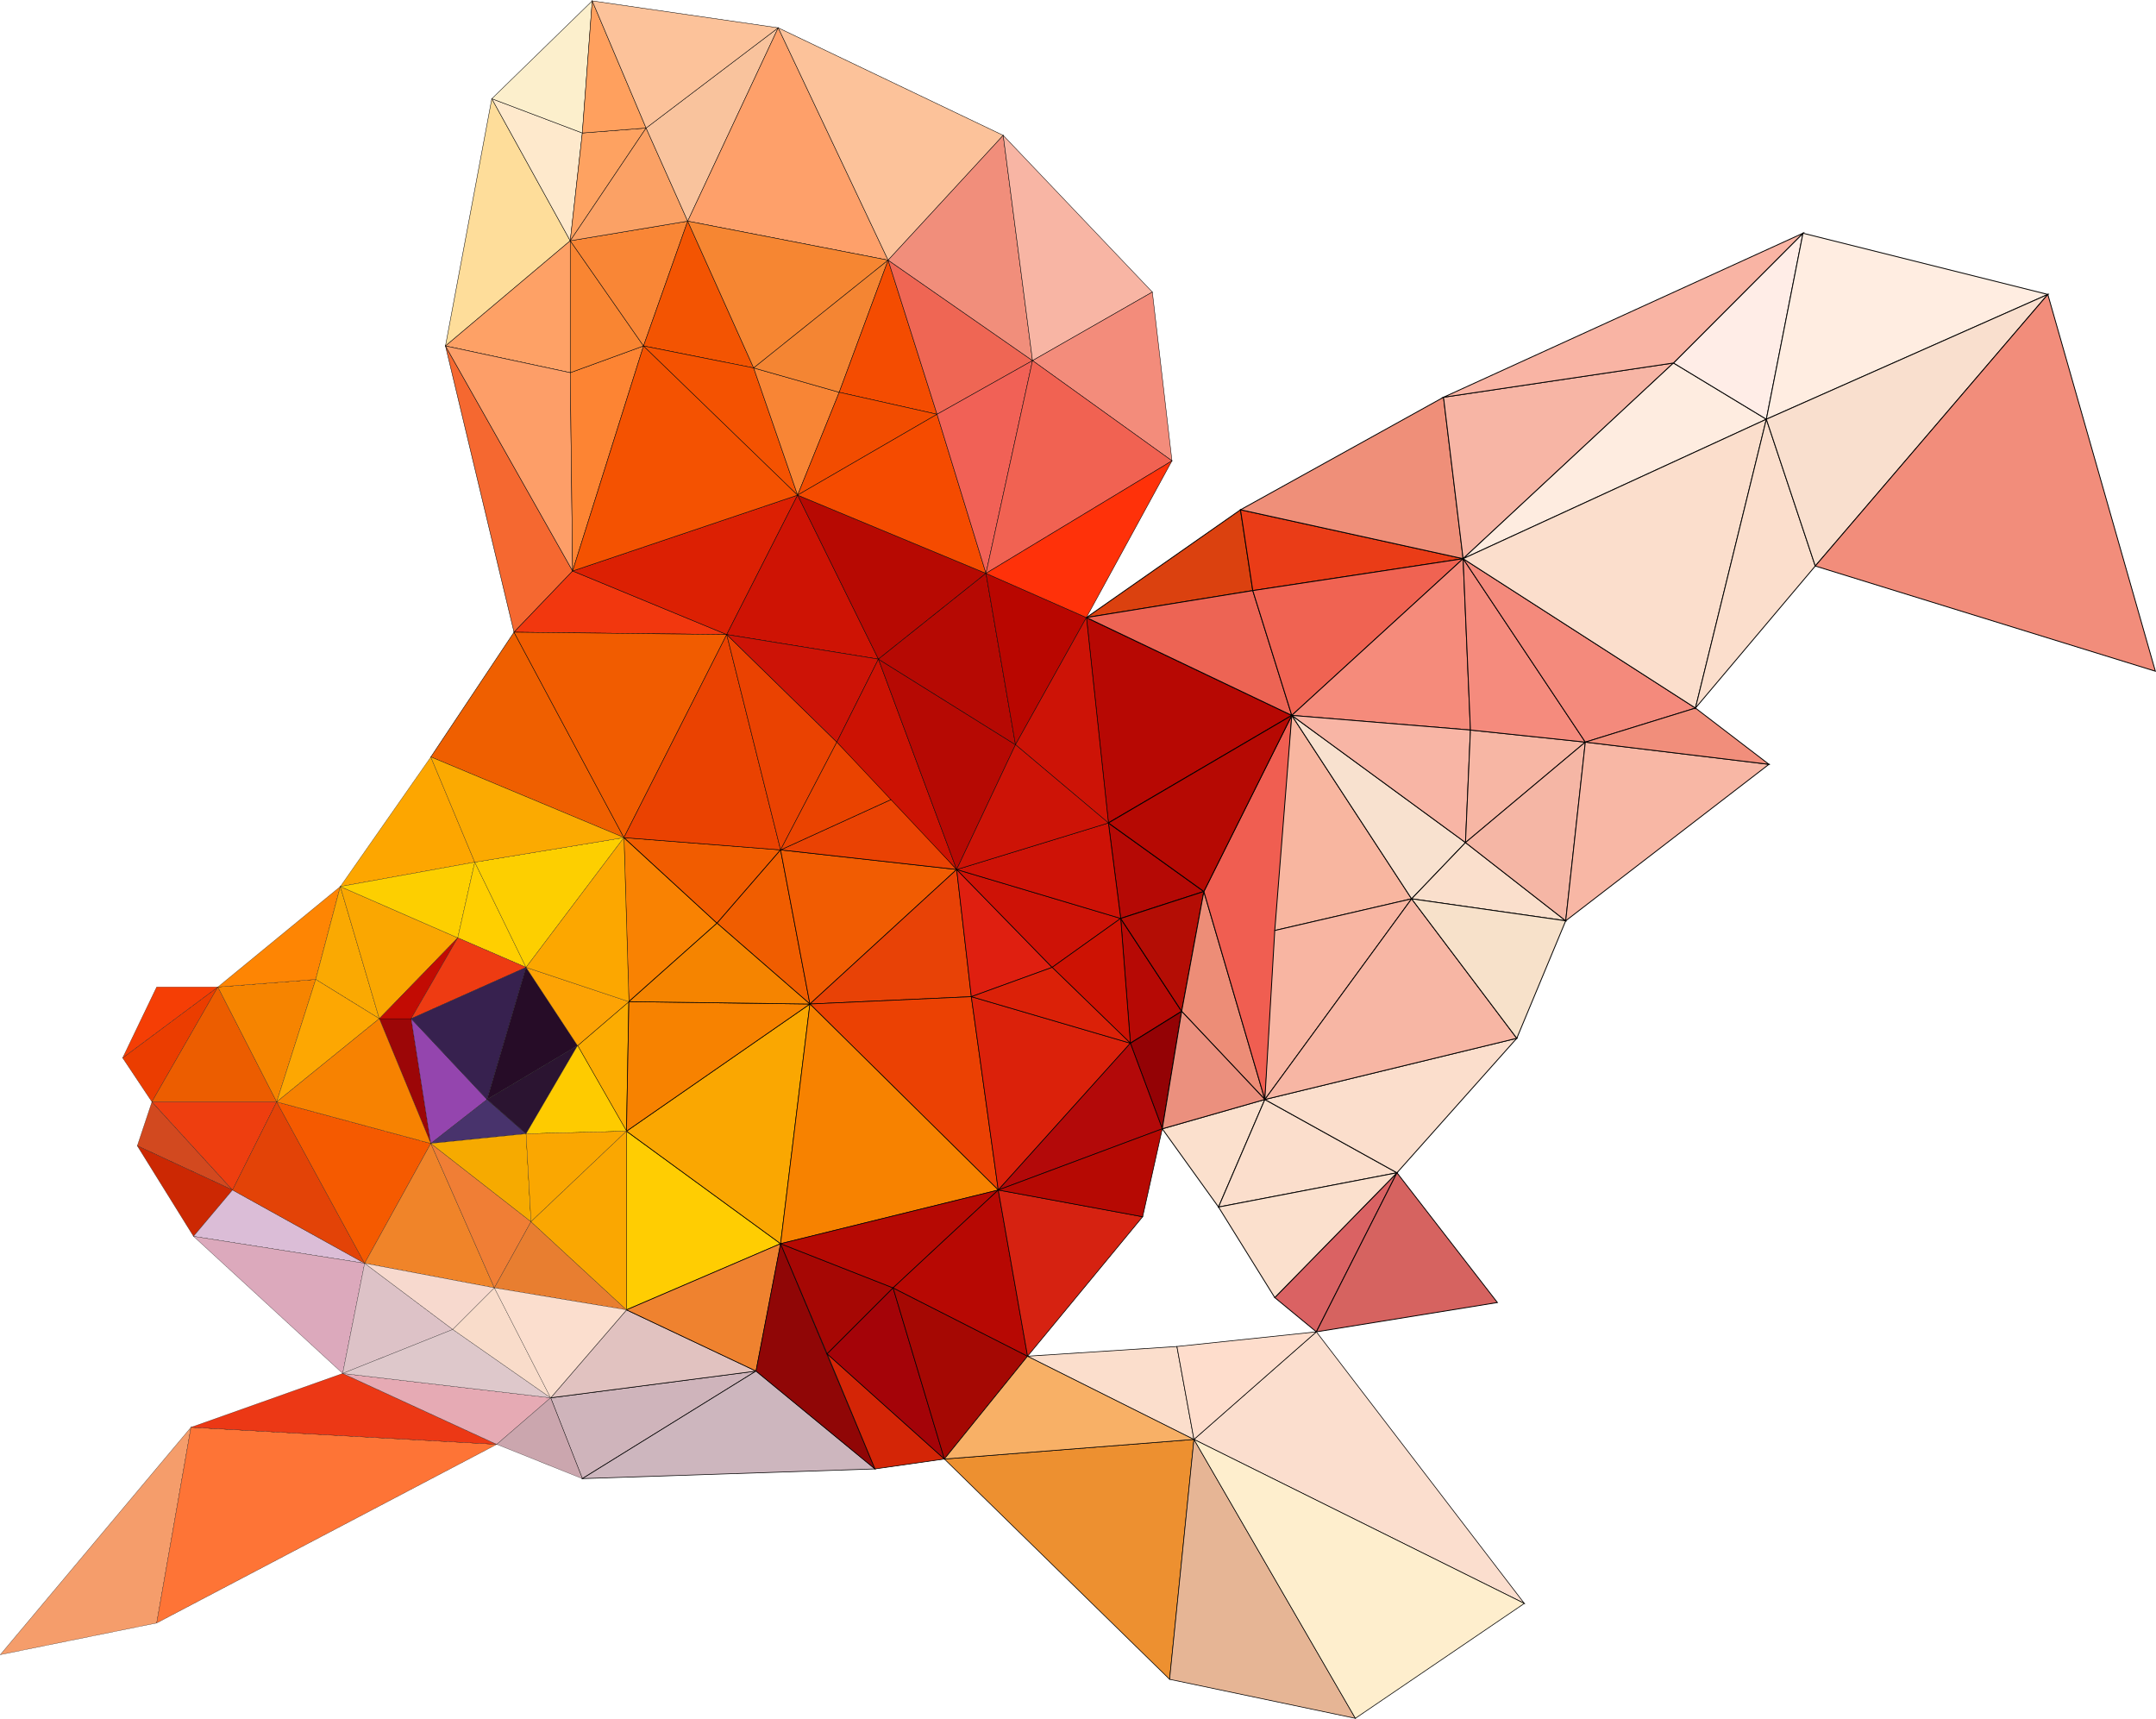 <?xml version="1.0" encoding="utf-8"?>
<!-- Generator: Adobe Illustrator 24.1.0, SVG Export Plug-In . SVG Version: 6.00 Build 0)  -->
<svg version="1.1" baseProfile="tiny" id="图层_1"
	 xmlns="http://www.w3.org/2000/svg" xmlns:xlink="http://www.w3.org/1999/xlink" x="0px" y="0px" viewBox="0 0 1000.4 797.4"
	 xml:space="preserve">
<g>
	<g>
		<polygon fill="#B60905" stroke="#000000" stroke-width="0.4" stroke-miterlimit="10" points="520,426.1 524.5,484 548.3,469.2 		
			"/>
		<polygon fill="#940205" stroke="#000000" stroke-width="0.4" stroke-miterlimit="10" points="524.5,484 539.3,523.7 548.3,469.2 
					"/>
		<polygon fill="#B50905" stroke="#000000" stroke-width="0.4" stroke-miterlimit="10" points="514.3,381.8 520,426.1 558.6,413.6 
					"/>
		<polygon fill="#B40D05" stroke="#000000" stroke-width="0.4" stroke-miterlimit="10" points="520,426.1 548.3,469.2 558.6,413.6 
					"/>
		<polygon fill="#ED8D77" stroke="#000000" stroke-width="0.4" stroke-miterlimit="10" points="558.6,413.6 548.3,469.2 
			586.9,510.1 		"/>
		<polygon fill="#DB410F" stroke="#000000" stroke-width="0.4" stroke-miterlimit="10" points="575.6,236.5 504.1,286.5 581.3,274 
					"/>
		<polygon fill="#FBE0CD" stroke="#000000" stroke-width="0.4" stroke-miterlimit="10" points="539.3,523.7 565.4,560 586.9,510.1 
					"/>
		<polygon fill="#EB907E" stroke="#000000" stroke-width="0.4" stroke-miterlimit="10" points="548.3,469.2 539.3,523.7 
			586.9,510.1 		"/>
		<polygon fill="#F05E51" stroke="#000000" stroke-width="0.4" stroke-miterlimit="10" points="558.6,413.6 586.9,510.1 
			599.4,331.9 		"/>
		<polygon fill="#B70803" stroke="#000000" stroke-width="0.4" stroke-miterlimit="10" points="504.1,286.5 514.3,381.8 
			599.4,331.9 		"/>
		<polygon fill="#ED6454" stroke="#000000" stroke-width="0.4" stroke-miterlimit="10" points="581.3,274 504.1,286.5 599.4,331.9 
					"/>
		<polygon fill="#B60903" stroke="#000000" stroke-width="0.4" stroke-miterlimit="10" points="514.3,381.8 558.6,413.6 
			599.4,331.9 		"/>
		<polygon fill="#DA6263" stroke="#000000" stroke-width="0.4" stroke-miterlimit="10" points="591.5,602 610.8,617.9 648.2,544.1 
					"/>
		<polygon fill="#FBDECC" stroke="#000000" stroke-width="0.4" stroke-miterlimit="10" points="586.9,510.1 565.4,560 648.2,544.1 
					"/>
		<polygon fill="#FBE0CD" stroke="#000000" stroke-width="0.4" stroke-miterlimit="10" points="565.4,560 591.5,602 648.2,544.1 		
			"/>
		<polygon fill="#F8B6A0" stroke="#000000" stroke-width="0.4" stroke-miterlimit="10" points="599.4,331.9 591.5,431.7 655,417 		
			"/>
		<polygon fill="#F8B5A2" stroke="#000000" stroke-width="0.4" stroke-miterlimit="10" points="591.5,431.7 586.9,510.1 655,417 		
			"/>
		<polygon fill="#EA3C17" stroke="#000000" stroke-width="0.4" stroke-miterlimit="10" points="575.6,236.5 581.3,274 678.9,259.2 
					"/>
		<polygon fill="#EF8F79" stroke="#000000" stroke-width="0.4" stroke-miterlimit="10" points="669.8,184.3 575.6,236.5 
			678.9,259.2 		"/>
		<polygon fill="#F06352" stroke="#000000" stroke-width="0.4" stroke-miterlimit="10" points="581.3,274 599.4,331.9 678.9,259.2 
					"/>
		<polygon fill="#F8E1CF" stroke="#000000" stroke-width="0.4" stroke-miterlimit="10" points="599.4,331.9 655,417 680,390.9 		"/>
		<polygon fill="#F58B7B" stroke="#000000" stroke-width="0.4" stroke-miterlimit="10" points="678.9,259.2 599.4,331.9 
			682.3,338.7 		"/>
		<polygon fill="#F8B5A5" stroke="#000000" stroke-width="0.4" stroke-miterlimit="10" points="599.4,331.9 680,390.9 682.3,338.7 
					"/>
		<polygon fill="#D66360" stroke="#000000" stroke-width="0.4" stroke-miterlimit="10" points="648.2,544.1 610.8,617.9 
			694.8,604.3 		"/>
		<polygon fill="#FBDECC" stroke="#000000" stroke-width="0.4" stroke-miterlimit="10" points="586.9,510.1 648.2,544.1 
			703.8,481.7 		"/>
		<polygon fill="#F7B6A4" stroke="#000000" stroke-width="0.4" stroke-miterlimit="10" points="655,417 586.9,510.1 703.8,481.7 		
			"/>
		<polygon fill="#FADFCC" stroke="#000000" stroke-width="0.4" stroke-miterlimit="10" points="680,390.9 655,417 726.5,427.2 		"/>
		<polygon fill="#F7E1CA" stroke="#000000" stroke-width="0.4" stroke-miterlimit="10" points="655,417 703.8,481.7 726.5,427.2 		
			"/>
		<polygon fill="#F7B6A4" stroke="#000000" stroke-width="0.4" stroke-miterlimit="10" points="682.3,338.7 680,390.9 735.6,344.3 
					"/>
		<polygon fill="#F5B6A5" stroke="#000000" stroke-width="0.4" stroke-miterlimit="10" points="680,390.9 726.5,427.2 735.6,344.3 
					"/>
		<polygon fill="#F58B7D" stroke="#000000" stroke-width="0.4" stroke-miterlimit="10" points="678.9,259.2 682.3,338.7 
			735.6,344.3 		"/>
		<polygon fill="#F7B5A5" stroke="#000000" stroke-width="0.4" stroke-miterlimit="10" points="669.8,184.3 678.9,259.2 
			776.5,168.4 		"/>
		<polygon fill="#F48A7C" stroke="#000000" stroke-width="0.4" stroke-miterlimit="10" points="678.9,259.2 735.6,344.3 
			786.7,328.5 		"/>
		<polygon fill="#FEECE0" stroke="#000000" stroke-width="0.4" stroke-miterlimit="10" points="776.5,168.4 678.9,259.2 
			819.6,194.5 		"/>
		<polygon fill="#FBDECC" stroke="#000000" stroke-width="0.4" stroke-miterlimit="10" points="678.9,259.2 786.7,328.5 
			819.6,194.5 		"/>
		<polygon fill="#F8B7A5" stroke="#000000" stroke-width="0.4" stroke-miterlimit="10" points="735.6,344.3 726.5,427.2 
			820.8,354.6 		"/>
		<polygon fill="#F18E7B" stroke="#000000" stroke-width="0.4" stroke-miterlimit="10" points="786.7,328.5 735.6,344.3 
			820.8,354.6 		"/>
		<polygon fill="#FFEDE7" stroke="#000000" stroke-width="0.4" stroke-miterlimit="10" points="776.5,168.4 819.6,194.5 
			836.6,108.2 		"/>
		<polygon fill="#F9B4A4" stroke="#000000" stroke-width="0.4" stroke-miterlimit="10" points="669.8,184.3 776.5,168.4 
			836.6,108.2 		"/>
		<polygon fill="#FBDECC" stroke="#000000" stroke-width="0.4" stroke-miterlimit="10" points="819.6,194.5 786.7,328.5 
			842.3,262.6 		"/>
		<polygon fill="#FFEDE1" stroke="#000000" stroke-width="0.4" stroke-miterlimit="10" points="836.6,108.2 819.6,194.5 
			950.2,136.6 		"/>
		<polygon fill="#F9DFCE" stroke="#000000" stroke-width="0.4" stroke-miterlimit="10" points="819.6,194.5 842.3,262.6 
			950.2,136.6 		"/>
		<polygon fill="#F28D7B" stroke="#000000" stroke-width="0.4" stroke-miterlimit="10" points="950.2,136.6 842.3,262.6 
			1000.1,311.4 		"/>
	</g>
	<g>
		<polygon fill="#FCAC01" stroke="#000000" stroke-width="0.3" stroke-miterlimit="10" points="268,485.1 290.7,524.8 291.8,464.7 
					"/>
		<polygon fill="#F98202" stroke="#000000" stroke-width="0.3" stroke-miterlimit="10" points="289.5,388.6 291.8,464.7 
			332.7,428.3 		"/>
		<polygon fill="#CFB4BB" stroke="#000000" stroke-width="0.3" stroke-miterlimit="10" points="255.5,648.5 270.2,686 350.8,636.1 
					"/>
		<polygon fill="#E1C2C0" stroke="#000000" stroke-width="0.3" stroke-miterlimit="10" points="290.7,607.7 255.5,648.5 
			350.8,636.1 		"/>
		<polygon fill="#FFCD02" stroke="#000000" stroke-width="0.3" stroke-miterlimit="10" points="290.7,524.8 290.7,607.7 362.2,577 
					"/>
		<polygon fill="#EF822F" stroke="#000000" stroke-width="0.3" stroke-miterlimit="10" points="290.7,607.7 350.8,636.1 362.2,577 
					"/>
		<polygon fill="#F15C00" stroke="#000000" stroke-width="0.3" stroke-miterlimit="10" points="289.5,388.6 332.7,428.3 
			362.2,394.3 		"/>
		<polygon fill="#F05D00" stroke="#000000" stroke-width="0.3" stroke-miterlimit="10" points="362.2,394.3 332.7,428.3 
			375.8,465.8 		"/>
		<polygon fill="#FAA701" stroke="#000000" stroke-width="0.3" stroke-miterlimit="10" points="290.7,524.8 362.2,577 375.8,465.8 
					"/>
		<polygon fill="#F78200" stroke="#000000" stroke-width="0.3" stroke-miterlimit="10" points="291.8,464.7 290.7,524.8 
			375.8,465.8 		"/>
		<polygon fill="#F58400" stroke="#000000" stroke-width="0.3" stroke-miterlimit="10" points="332.7,428.3 291.8,464.7 
			375.8,465.8 		"/>
		<polygon fill="#CDB6BE" stroke="#000000" stroke-width="0.3" stroke-miterlimit="10" points="350.8,636.1 270.2,686 406,681.5 		
			"/>
		<polygon fill="#900606" stroke="#000000" stroke-width="0.3" stroke-miterlimit="10" points="362.2,577 350.8,636.1 406,681.5 		
			"/>
		<polygon fill="#A60704" stroke="#000000" stroke-width="0.3" stroke-miterlimit="10" points="362.2,577 383.8,628.1 414.4,597.5 
					"/>
		<polygon fill="#D42506" stroke="#000000" stroke-width="0.3" stroke-miterlimit="10" points="383.8,628.1 406,681.5 438.2,676.9 
					"/>
		<polygon fill="#A40308" stroke="#000000" stroke-width="0.3" stroke-miterlimit="10" points="414.4,597.5 383.8,628.1 
			438.2,676.9 		"/>
		<polygon fill="#F15C02" stroke="#000000" stroke-width="0.3" stroke-miterlimit="10" points="362.2,394.3 375.8,465.8 
			443.9,403.4 		"/>
		<polygon fill="#EA4203" stroke="#000000" stroke-width="0.3" stroke-miterlimit="10" points="414.4,370.5 362.2,394.3 
			443.9,403.4 		"/>
		<polygon fill="#E84206" stroke="#000000" stroke-width="0.3" stroke-miterlimit="10" points="443.9,403.4 375.8,465.8 
			450.7,462.4 		"/>
		<polygon fill="#EB4103" stroke="#000000" stroke-width="0.3" stroke-miterlimit="10" points="450.7,462.4 375.8,465.8 
			463.2,552.1 		"/>
		<polygon fill="#F78200" stroke="#000000" stroke-width="0.3" stroke-miterlimit="10" points="375.8,465.8 362.2,577 463.2,552.1 
					"/>
		<polygon fill="#B60903" stroke="#000000" stroke-width="0.3" stroke-miterlimit="10" points="362.2,577 414.4,597.5 463.2,552.1 
					"/>
		<polygon fill="#A50803" stroke="#000000" stroke-width="0.3" stroke-miterlimit="10" points="414.4,597.5 438.2,676.9 
			476.8,629.2 		"/>
		<polygon fill="#B70803" stroke="#000000" stroke-width="0.3" stroke-miterlimit="10" points="463.2,552.1 414.4,597.5 
			476.8,629.2 		"/>
		<polygon fill="#DF1F10" stroke="#000000" stroke-width="0.3" stroke-miterlimit="10" points="443.9,403.4 450.7,462.4 
			488.2,448.8 		"/>
		<polygon fill="#CE1206" stroke="#000000" stroke-width="0.3" stroke-miterlimit="10" points="443.9,403.4 488.2,448.8 520,426.1 
					"/>
		<polygon fill="#CE1206" stroke="#000000" stroke-width="0.3" stroke-miterlimit="10" points="514.3,381.8 443.9,403.4 520,426.1 
					"/>
		<polygon fill="#CD1203" stroke="#000000" stroke-width="0.3" stroke-miterlimit="10" points="520,426.1 488.2,448.8 524.5,484 		
			"/>
		<polygon fill="#DB210A" stroke="#000000" stroke-width="0.3" stroke-miterlimit="10" points="450.7,462.4 463.2,552.1 524.5,484 
					"/>
		<polygon fill="#DB2108" stroke="#000000" stroke-width="0.3" stroke-miterlimit="10" points="488.2,448.8 450.7,462.4 524.5,484 
					"/>
		<polygon fill="#D62211" stroke="#000000" stroke-width="0.3" stroke-miterlimit="10" points="463.2,552.1 476.8,629.2 
			530.2,564.5 		"/>
		<polygon fill="#B30909" stroke="#000000" stroke-width="0.3" stroke-miterlimit="10" points="524.5,484 463.2,552.1 539.3,523.7 
					"/>
		<polygon fill="#B60903" stroke="#000000" stroke-width="0.3" stroke-miterlimit="10" points="463.2,552.1 530.2,564.5 
			539.3,523.7 		"/>
		<polygon fill="#ED9030" stroke="#000000" stroke-width="0.3" stroke-miterlimit="10" points="438.2,676.9 542.7,779.1 554,667.8 
					"/>
		<polygon fill="#F8B066" stroke="#000000" stroke-width="0.3" stroke-miterlimit="10" points="476.8,629.2 438.2,676.9 554,667.8 
					"/>
		<polygon fill="#FBDECC" stroke="#000000" stroke-width="0.3" stroke-miterlimit="10" points="546.1,624.7 476.8,629.2 554,667.8 
					"/>
		<polygon fill="#E6B595" stroke="#000000" stroke-width="0.3" stroke-miterlimit="10" points="554,667.8 542.7,779.1 628.9,797.2 
					"/>
		<polygon fill="#FBDECE" stroke="#000000" stroke-width="0.3" stroke-miterlimit="10" points="610.8,617.9 554,667.8 707.3,743.9 
					"/>
		<polygon fill="#FEEECD" stroke="#000000" stroke-width="0.3" stroke-miterlimit="10" points="554,667.8 628.9,797.2 707.3,743.9 
					"/>
		<polygon fill="#FEDDCC" stroke="#000000" stroke-width="0.3" stroke-miterlimit="10" points="546.1,624.7 554,667.8 610.8,617.9 
					"/>
	</g>
	<g>
		<polygon fill="#FEDD9A" stroke="#000000" stroke-width="0.2" stroke-miterlimit="10" points="228.2,45.8 206.7,160.5 264.6,111.7 
					"/>
		<polygon fill="#FEA166" stroke="#000000" stroke-width="0.2" stroke-miterlimit="10" points="264.6,111.7 206.7,160.5 
			264.6,172.9 		"/>
		<polygon fill="#F56830" stroke="#000000" stroke-width="0.2" stroke-miterlimit="10" points="206.7,160.5 238.5,293.3 
			265.7,264.9 		"/>
		<polygon fill="#FD9E68" stroke="#000000" stroke-width="0.2" stroke-miterlimit="10" points="264.6,172.9 206.7,160.5 
			265.7,264.9 		"/>
		<polygon fill="#FEE9CC" stroke="#000000" stroke-width="0.2" stroke-miterlimit="10" points="228.2,45.8 264.6,111.7 270.2,61.7 
					"/>
		<polygon fill="#FCEFCC" stroke="#000000" stroke-width="0.2" stroke-miterlimit="10" points="228.2,45.8 270.2,61.7 274.8,0.4 		
			"/>
		<polygon fill="#EF5F00" stroke="#000000" stroke-width="0.2" stroke-miterlimit="10" points="238.5,293.3 199.9,351.2 
			289.5,388.6 		"/>
		<polygon fill="#FD8433" stroke="#000000" stroke-width="0.2" stroke-miterlimit="10" points="264.6,172.9 265.7,264.9 
			298.6,160.5 		"/>
		<polygon fill="#F98532" stroke="#000000" stroke-width="0.2" stroke-miterlimit="10" points="264.6,111.7 264.6,172.9 
			298.6,160.5 		"/>
		<polygon fill="#FEA261" stroke="#000000" stroke-width="0.2" stroke-miterlimit="10" points="270.2,61.7 264.6,111.7 299.8,59.4 
					"/>
		<polygon fill="#FFA05E" stroke="#000000" stroke-width="0.2" stroke-miterlimit="10" points="274.8,0.4 270.2,61.7 299.8,59.4 		
			"/>
		<polygon fill="#F98636" stroke="#000000" stroke-width="0.2" stroke-miterlimit="10" points="264.6,111.7 298.6,160.5 
			319.1,102.6 		"/>
		<polygon fill="#FBA165" stroke="#000000" stroke-width="0.2" stroke-miterlimit="10" points="299.8,59.4 264.6,111.7 319.1,102.6 
					"/>
		<polygon fill="#F2370E" stroke="#000000" stroke-width="0.2" stroke-miterlimit="10" points="265.7,264.9 238.5,293.3 
			337.2,294.4 		"/>
		<polygon fill="#F15C00" stroke="#000000" stroke-width="0.2" stroke-miterlimit="10" points="238.5,293.3 289.5,388.6 
			337.2,294.4 		"/>
		<polygon fill="#F35402" stroke="#000000" stroke-width="0.2" stroke-miterlimit="10" points="319.1,102.6 298.6,160.5 
			349.7,170.7 		"/>
		<polygon fill="#F9C39D" stroke="#000000" stroke-width="0.2" stroke-miterlimit="10" points="299.8,59.4 319.1,102.6 361.1,12.9 
					"/>
		<polygon fill="#FCC29A" stroke="#000000" stroke-width="0.2" stroke-miterlimit="10" points="274.8,0.4 299.8,59.4 361.1,12.9 		
			"/>
		<polygon fill="#EA4201" stroke="#000000" stroke-width="0.2" stroke-miterlimit="10" points="337.2,294.4 289.5,388.6 
			362.2,394.3 		"/>
		<polygon fill="#DC2003" stroke="#000000" stroke-width="0.2" stroke-miterlimit="10" points="265.7,264.9 337.2,294.4 
			370.1,229.7 		"/>
		<polygon fill="#F45201" stroke="#000000" stroke-width="0.2" stroke-miterlimit="10" points="298.6,160.5 265.7,264.9 
			370.1,229.7 		"/>
		<polygon fill="#F45201" stroke="#000000" stroke-width="0.2" stroke-miterlimit="10" points="349.7,170.7 298.6,160.5 
			370.1,229.7 		"/>
		<polygon fill="#EA4201" stroke="#000000" stroke-width="0.2" stroke-miterlimit="10" points="337.2,294.4 362.2,394.3 
			388.3,344.3 		"/>
		<polygon fill="#F88535" stroke="#000000" stroke-width="0.2" stroke-miterlimit="10" points="349.7,170.7 370.1,229.7 389.4,182 
					"/>
		<polygon fill="#CE1304" stroke="#000000" stroke-width="0.2" stroke-miterlimit="10" points="370.1,229.7 337.2,294.4 
			407.6,305.8 		"/>
		<polygon fill="#CD1306" stroke="#000000" stroke-width="0.2" stroke-miterlimit="10" points="337.2,294.4 388.3,344.3 
			407.6,305.8 		"/>
		<polygon fill="#FEA06A" stroke="#000000" stroke-width="0.2" stroke-miterlimit="10" points="361.1,12.9 319.1,102.6 412.1,120.7 
					"/>
		<polygon fill="#F68632" stroke="#000000" stroke-width="0.2" stroke-miterlimit="10" points="319.1,102.6 349.7,170.7 
			412.1,120.7 		"/>
		<polygon fill="#F48533" stroke="#000000" stroke-width="0.2" stroke-miterlimit="10" points="349.7,170.7 389.4,182 412.1,120.7 
					"/>
		<polygon fill="#EA4300" stroke="#000000" stroke-width="0.2" stroke-miterlimit="10" points="388.3,344.3 362.2,394.3 
			414.4,370.5 		"/>
		<polygon fill="#CC1203" stroke="#000000" stroke-width="0.2" stroke-miterlimit="10" points="407.6,305.8 388.3,344.3 
			443.9,403.4 		"/>
		<polygon fill="#F44C01" stroke="#000000" stroke-width="0.2" stroke-miterlimit="10" points="412.1,120.7 389.4,182 434.8,192.2 
					"/>
		<polygon fill="#F24C00" stroke="#000000" stroke-width="0.2" stroke-miterlimit="10" points="389.4,182 370.1,229.7 434.8,192.2 
					"/>
		<polygon fill="#B70902" stroke="#000000" stroke-width="0.2" stroke-miterlimit="10" points="370.1,229.7 407.6,305.8 457.5,266 
					"/>
		<polygon fill="#F54B00" stroke="#000000" stroke-width="0.2" stroke-miterlimit="10" points="434.8,192.2 370.1,229.7 457.5,266 
					"/>
		<polygon fill="#FCC29A" stroke="#000000" stroke-width="0.2" stroke-miterlimit="10" points="361.1,12.9 412.1,120.7 465.5,62.8 
					"/>
		<polygon fill="#B60903" stroke="#000000" stroke-width="0.2" stroke-miterlimit="10" points="407.6,305.8 443.9,403.4 
			471.2,345.5 		"/>
		<polygon fill="#B60903" stroke="#000000" stroke-width="0.2" stroke-miterlimit="10" points="457.5,266 407.6,305.8 471.2,345.5 
					"/>
		<polygon fill="#EF6654" stroke="#000000" stroke-width="0.2" stroke-miterlimit="10" points="412.1,120.7 434.8,192.2 
			479.1,167.3 		"/>
		<polygon fill="#F18E7B" stroke="#000000" stroke-width="0.2" stroke-miterlimit="10" points="465.5,62.8 412.1,120.7 479.1,167.3 
					"/>
		<polygon fill="#F16156" stroke="#000000" stroke-width="0.2" stroke-miterlimit="10" points="434.8,192.2 457.5,266 479.1,167.3 
					"/>
		<polygon fill="#B90600" stroke="#000000" stroke-width="0.2" stroke-miterlimit="10" points="457.5,266 471.2,345.5 504.1,286.5 
					"/>
		<polygon fill="#CD1306" stroke="#000000" stroke-width="0.2" stroke-miterlimit="10" points="504.1,286.5 471.2,345.5 
			514.3,381.8 		"/>
		<polygon fill="#CD1306" stroke="#000000" stroke-width="0.2" stroke-miterlimit="10" points="471.2,345.5 443.9,403.4 
			514.3,381.8 		"/>
		<polygon fill="#F8B5A4" stroke="#000000" stroke-width="0.2" stroke-miterlimit="10" points="465.5,62.8 479.1,167.3 534.7,135.5 
					"/>
		<polygon fill="#F38C7B" stroke="#000000" stroke-width="0.2" stroke-miterlimit="10" points="534.7,135.5 479.1,167.3 
			543.8,213.8 		"/>
		<polygon fill="#F16252" stroke="#000000" stroke-width="0.2" stroke-miterlimit="10" points="479.1,167.3 457.5,266 543.8,213.8 
					"/>
		<polygon fill="#FF3109" stroke="#000000" stroke-width="0.2" stroke-miterlimit="10" points="457.5,266 504.1,286.5 543.8,213.8 
					"/>
	</g>
	<g>
		<polygon fill="#F59D6B" stroke="#000000" stroke-width="0.1" stroke-miterlimit="10" points="0.1,767.7 72.7,753 88.6,662.2 		"/>
		<polygon fill="#EB3D00" stroke="#000000" stroke-width="0.1" stroke-miterlimit="10" points="56.9,490.8 70.5,511.2 101.1,457.9 
					"/>
		<polygon fill="#F53E05" stroke="#000000" stroke-width="0.1" stroke-miterlimit="10" points="72.7,457.9 56.9,490.8 101.1,457.9 
					"/>
		<polygon fill="#D2491F" stroke="#000000" stroke-width="0.1" stroke-miterlimit="10" points="70.5,511.2 63.7,531.6 107.9,552.1 
					"/>
		<polygon fill="#CC2803" stroke="#000000" stroke-width="0.1" stroke-miterlimit="10" points="63.7,531.6 89.8,573.6 107.9,552.1 
					"/>
		<polygon fill="#EC5D00" stroke="#000000" stroke-width="0.1" stroke-miterlimit="10" points="101.1,457.9 70.5,511.2 128.4,511.2 
					"/>
		<polygon fill="#EE3E0F" stroke="#000000" stroke-width="0.1" stroke-miterlimit="10" points="70.5,511.2 107.9,552.1 128.4,511.2 
					"/>
		<polygon fill="#F68400" stroke="#000000" stroke-width="0.1" stroke-miterlimit="10" points="101.1,457.9 128.4,511.2 
			146.5,454.4 		"/>
		<polygon fill="#FE8503" stroke="#000000" stroke-width="0.1" stroke-miterlimit="10" points="101.1,457.9 146.5,454.4 
			157.9,411.3 		"/>
		<polygon fill="#DBBDD7" stroke="#000000" stroke-width="0.1" stroke-miterlimit="10" points="107.9,552.1 89.8,573.6 169.2,586.1 
					"/>
		<polygon fill="#DCA9BC" stroke="#000000" stroke-width="0.1" stroke-miterlimit="10" points="89.8,573.6 159,637.2 169.2,586.1 		
			"/>
		<polygon fill="#E34307" stroke="#000000" stroke-width="0.1" stroke-miterlimit="10" points="128.4,511.2 107.9,552.1 
			169.2,586.1 		"/>
		<polygon fill="#FAA902" stroke="#000000" stroke-width="0.1" stroke-miterlimit="10" points="157.9,411.3 146.5,454.4 176,472.6 
					"/>
		<polygon fill="#FDA702" stroke="#000000" stroke-width="0.1" stroke-miterlimit="10" points="146.5,454.4 128.4,511.2 176,472.6 
					"/>
		<polygon fill="#FE7436" stroke="#000000" stroke-width="0.1" stroke-miterlimit="10" points="88.6,662.2 72.7,753 230.5,670.1 		
			"/>
		<polygon fill="#EC3815" stroke="#000000" stroke-width="0.1" stroke-miterlimit="10" points="159,637.2 88.6,662.2 230.5,670.1 		
			"/>
		<polygon fill="#9C0607" stroke="#000000" stroke-width="0.1" stroke-miterlimit="10" points="190.8,472.6 176,472.6 199.9,530.5 
					"/>
		<polygon fill="#F55A00" stroke="#000000" stroke-width="0.1" stroke-miterlimit="10" points="128.4,511.2 169.2,586.1 
			199.9,530.5 		"/>
		<polygon fill="#F78201" stroke="#000000" stroke-width="0.1" stroke-miterlimit="10" points="176,472.6 128.4,511.2 199.9,530.5 
					"/>
		<polygon fill="#E6AAB4" stroke="#000000" stroke-width="0.1" stroke-miterlimit="10" points="159,637.2 230.5,670.1 255.5,648.5 
					"/>
		<polygon fill="#DDC2C7" stroke="#000000" stroke-width="0.1" stroke-miterlimit="10" points="169.2,586.1 159,637.2 210.1,616.8 
					"/>
		<polygon fill="#DEC8CB" stroke="#000000" stroke-width="0.1" stroke-miterlimit="10" points="159,637.2 255.5,648.5 210.1,616.8 
					"/>
		<polygon fill="#FAA701" stroke="#000000" stroke-width="0.1" stroke-miterlimit="10" points="157.9,411.3 176,472.6 212.4,435.1 
					"/>
		<polygon fill="#C20B03" stroke="#000000" stroke-width="0.1" stroke-miterlimit="10" points="176,472.6 190.8,472.6 212.4,435.1 
					"/>
		<polygon fill="#FDA600" stroke="#000000" stroke-width="0.1" stroke-miterlimit="10" points="199.9,351.2 157.9,411.3 220.3,400 
					"/>
		<polygon fill="#FDCF00" stroke="#000000" stroke-width="0.1" stroke-miterlimit="10" points="157.9,411.3 212.4,435.1 220.3,400 
					"/>
		<polygon fill="#9445AE" stroke="#000000" stroke-width="0.1" stroke-miterlimit="10" points="190.8,472.6 199.9,530.5 226,510.1 
					"/>
		<polygon fill="#F08429" stroke="#000000" stroke-width="0.1" stroke-miterlimit="10" points="199.9,530.5 169.2,586.1 
			229.4,597.5 		"/>
		<polygon fill="#F7D9CE" stroke="#000000" stroke-width="0.1" stroke-miterlimit="10" points="169.2,586.1 210.1,616.8 
			229.4,597.5 		"/>
		<polygon fill="#48336C" stroke="#000000" stroke-width="0.1" stroke-miterlimit="10" points="226,510.1 199.9,530.5 244.1,526 		
			"/>
		<polygon fill="#FFCF00" stroke="#000000" stroke-width="0.1" stroke-miterlimit="10" points="220.3,400 212.4,435.1 244.1,448.8 
					"/>
		<polygon fill="#EE3B12" stroke="#000000" stroke-width="0.1" stroke-miterlimit="10" points="212.4,435.1 190.8,472.6 
			244.1,448.8 		"/>
		<polygon fill="#37214F" stroke="#000000" stroke-width="0.1" stroke-miterlimit="10" points="190.8,472.6 226,510.1 244.1,448.8 
					"/>
		<polygon fill="#F07E35" stroke="#000000" stroke-width="0.1" stroke-miterlimit="10" points="199.9,530.5 229.4,597.5 
			246.4,566.8 		"/>
		<polygon fill="#F6AA00" stroke="#000000" stroke-width="0.1" stroke-miterlimit="10" points="244.1,526 199.9,530.5 246.4,566.8 
					"/>
		<polygon fill="#F9DCCA" stroke="#000000" stroke-width="0.1" stroke-miterlimit="10" points="229.4,597.5 210.1,616.8 
			255.5,648.5 		"/>
		<polygon fill="#2B1431" stroke="#000000" stroke-width="0.1" stroke-miterlimit="10" points="226,510.1 244.1,526 268,485.1 		"/>
		<polygon fill="#260C27" stroke="#000000" stroke-width="0.1" stroke-miterlimit="10" points="244.1,448.8 226,510.1 268,485.1 		
			"/>
		<polygon fill="#CBA6AE" stroke="#000000" stroke-width="0.1" stroke-miterlimit="10" points="255.5,648.5 230.5,670.1 270.2,686 
					"/>
		<polygon fill="#FDCF00" stroke="#000000" stroke-width="0.1" stroke-miterlimit="10" points="220.3,400 244.1,448.8 289.5,388.6 
					"/>
		<polygon fill="#FBAA01" stroke="#000000" stroke-width="0.1" stroke-miterlimit="10" points="199.9,351.2 220.3,400 289.5,388.6 
					"/>
		<polygon fill="#E87E30" stroke="#000000" stroke-width="0.1" stroke-miterlimit="10" points="246.4,566.8 229.4,597.5 
			290.7,607.7 		"/>
		<polygon fill="#FBDECE" stroke="#000000" stroke-width="0.1" stroke-miterlimit="10" points="229.4,597.5 255.5,648.5 
			290.7,607.7 		"/>
		<polygon fill="#FECB00" stroke="#000000" stroke-width="0.1" stroke-miterlimit="10" points="268,485.1 244.1,526 290.7,524.8 		
			"/>
		<polygon fill="#FAA701" stroke="#000000" stroke-width="0.1" stroke-miterlimit="10" points="244.1,526 246.4,566.8 290.7,524.8 
					"/>
		<polygon fill="#FAA701" stroke="#000000" stroke-width="0.1" stroke-miterlimit="10" points="246.4,566.8 290.7,607.7 
			290.7,524.8 		"/>
		<polygon fill="#FDA304" stroke="#000000" stroke-width="0.1" stroke-miterlimit="10" points="244.1,448.8 268,485.1 291.8,464.7 
					"/>
		<polygon fill="#FCA700" stroke="#000000" stroke-width="0.1" stroke-miterlimit="10" points="289.5,388.6 244.1,448.8 
			291.8,464.7 		"/>
	</g>
</g>
</svg>
